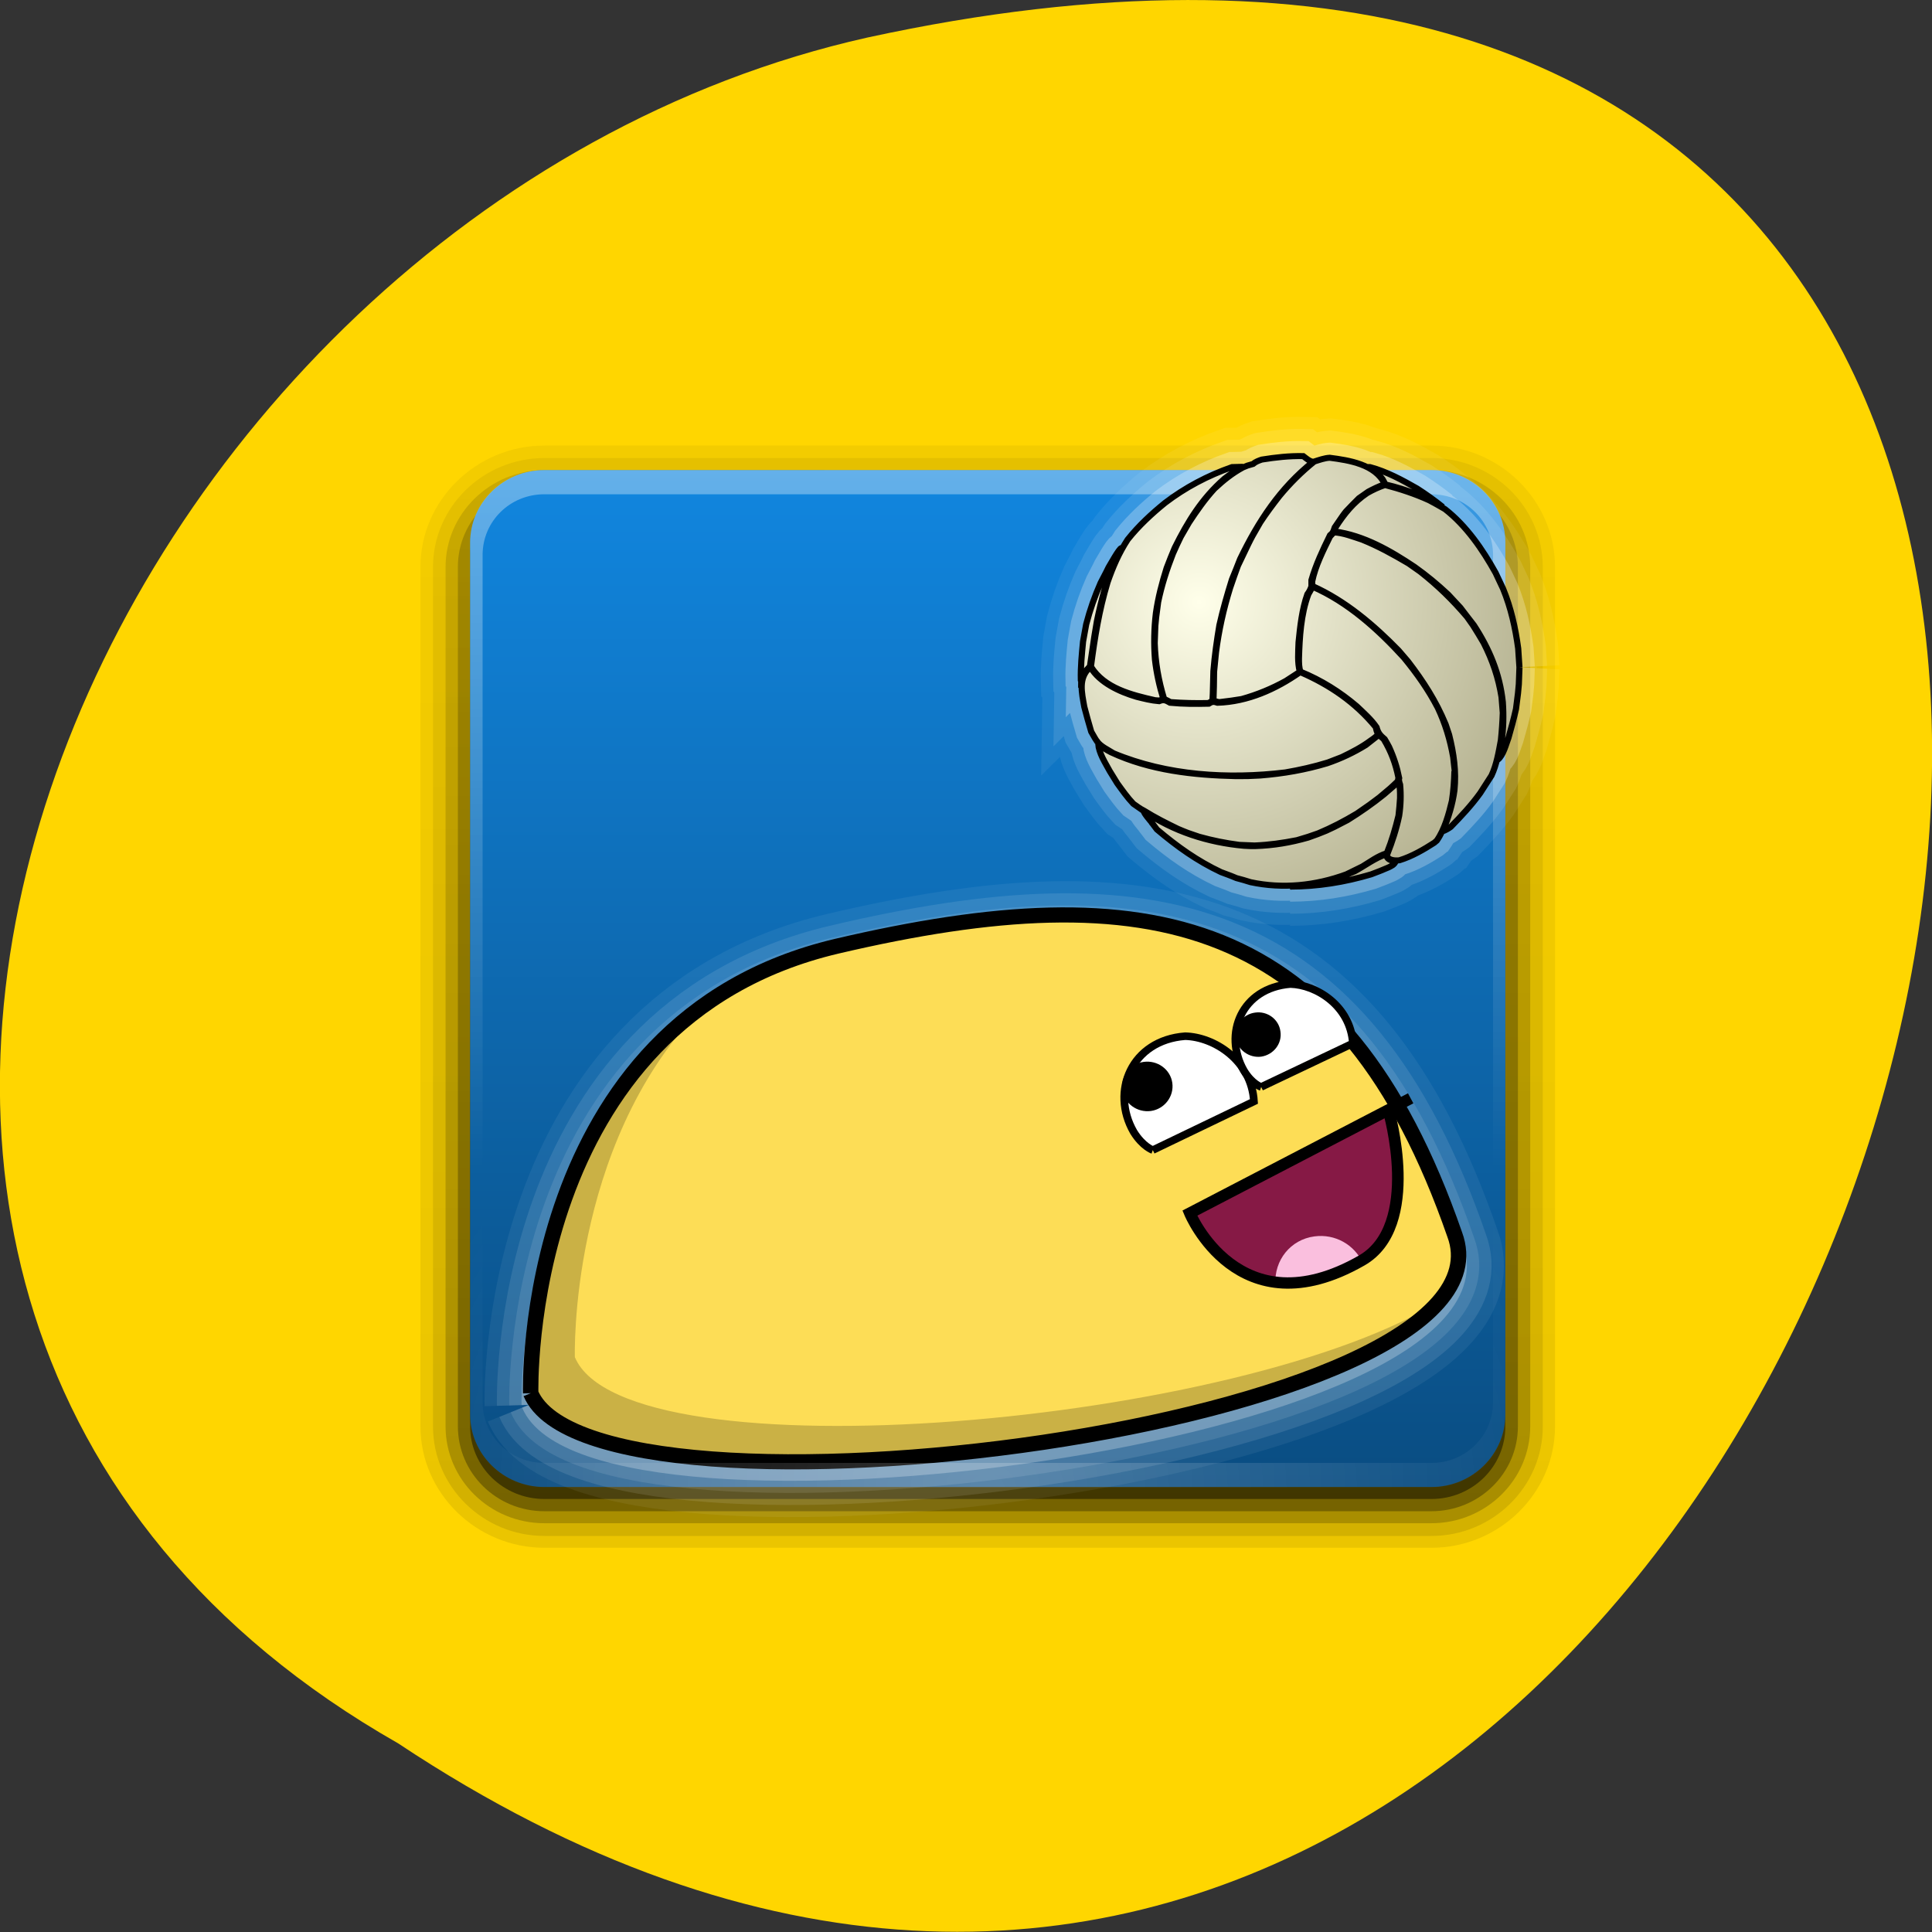 <svg xmlns="http://www.w3.org/2000/svg" xmlns:xlink="http://www.w3.org/1999/xlink" viewBox="0 0 24 24"><rect x="0" y="0" width="24" height="24" fill="#333333" stroke="none"/><defs><g id="9" clip-path="url(#8)"><path d="m 174.22 160.06 c 0 0 2.576 -23.16 22.517 -25.06 c 19.587 -1.867 31.01 2.246 34.983 23.14 c 2.649 12.504 -54.965 11.787 -57.5 1.915" transform="matrix(0.201 -0.028 0.028 0.197 -32.925 -9.202)" fill="#fff" stroke="#fff" stroke-width="5.476"/></g><g id="C" clip-path="url(#B)"><path d="m 174.22 160.06 c 0 0 2.576 -23.16 22.517 -25.06 c 19.587 -1.867 31.01 2.246 34.983 23.14 c 2.649 12.504 -54.965 11.787 -57.5 1.915" transform="matrix(0.201 -0.028 0.028 0.197 -32.925 -9.202)" fill="#fff" stroke="#fff" stroke-width="3.965"/></g><g id="F" clip-path="url(#E)"><path d="m 174.22 160.06 c 0 0 2.576 -23.16 22.517 -25.06 c 19.587 -1.867 31.01 2.246 34.983 23.14 c 2.649 12.504 -54.965 11.787 -57.5 1.915" transform="matrix(0.201 -0.028 0.028 0.197 -32.925 -9.202)" fill="#fff" stroke="#fff" stroke-width="2.455"/></g><g id="I" clip-path="url(#H)"><path d="m 174.22 160.06 c 0 0 2.576 -23.16 22.517 -25.06 c 19.587 -1.867 31.01 2.246 34.983 23.14 c 2.649 12.504 -54.965 11.787 -57.5 1.915" transform="matrix(0.201 -0.028 0.028 0.197 -32.925 -9.202)" fill="#fff" stroke="#fff" stroke-width="0.944"/></g><g id="N" clip-path="url(#M)"><path d="m 91.19 22.331 c -0.026 -0.52 -0.077 -1.039 -0.102 -1.559 c -0.23 -1.715 -0.587 -3.352 -1.224 -4.936 c -0.204 -0.442 -0.408 -0.883 -0.612 -1.325 c -1.046 -1.923 -2.372 -3.897 -4.107 -5.274 c -0.663 -0.39 -0.663 -0.39 -1.275 -0.727 c -1.173 -0.546 -2.347 -0.935 -3.597 -1.273 c -0.51 0.182 -0.969 0.39 -1.454 0.676 c -1.097 0.753 -1.862 1.715 -2.576 2.858 c -0.026 0.104 -0.051 0.208 -0.077 0.312 c 2.372 0.312 4.566 1.611 6.505 2.936 c 0.969 0.701 1.862 1.455 2.729 2.286 c 0.332 0.364 0.663 0.727 0.995 1.091 c 0.357 0.468 0.714 0.961 1.097 1.455 c 1.275 2 2.092 4 2.347 6.365 c 0.077 1.117 0.051 2.182 -0.102 3.3 c -0.179 0.935 -0.306 1.429 -0.306 1.481 c 0.459 -0.39 0.663 -1.273 0.867 -1.819 c 0.23 -0.805 0.434 -1.585 0.612 -2.39 c 0.179 -1.403 0.179 -1.403 0.23 -2.053 c 0.026 -0.468 0.026 -0.935 0.051 -1.403 m -32.32 -9.873 c -0.179 0.026 -0.918 1.403 -1.046 1.611 c -0.204 0.442 -0.434 0.857 -0.638 1.273 c -0.485 1.117 -0.867 2.234 -1.173 3.43 c -0.077 0.468 -0.179 0.961 -0.255 1.429 c -0.102 1.065 -0.204 2.104 -0.179 3.17 c 0.026 0.026 0.026 0.052 0.026 0.078 c 0.026 -0.026 0.23 -0.572 0.255 -0.65 c 0.153 -0.208 0.306 -0.39 0.459 -0.546 c 0.383 -2.676 0.383 -2.676 0.561 -3.715 c 0.357 -1.767 0.791 -3.507 1.531 -5.144 c 0.153 -0.312 0.306 -0.624 0.485 -0.935 m 9.846 -6.729 c -0.306 0 -0.587 0.026 -0.893 0.026 c -1.964 0.701 -3.801 1.689 -5.433 2.962 c -1.097 0.909 -2.143 1.897 -3.036 3.04 c -0.714 1.117 -1.199 2.26 -1.633 3.533 c -0.689 2.312 -1.046 4.599 -1.352 6.989 c 1.097 1.793 3.291 2.338 5.204 2.78 c 0.102 0 0.23 0.026 0.332 0.026 c 0.128 -0.026 0.23 -0.078 0.357 -0.104 c -0.332 -1.091 -0.561 -2.156 -0.689 -3.274 c -0.102 -1.299 -0.077 -2.572 0.077 -3.871 c 0.179 -1.273 0.485 -2.468 0.867 -3.715 c 0.332 -0.883 0.332 -0.883 0.663 -1.689 c 1.046 -2.156 2.219 -4.105 4.03 -5.716 c 0.485 -0.39 0.969 -0.701 1.505 -0.987 m 5.688 -0.416 c -0.281 -0.026 -0.587 -0.312 -0.791 -0.468 c -1.148 -0.026 -2.245 0.104 -3.367 0.286 c -0.23 0.078 -0.51 0.182 -0.714 0.364 c -0.459 0.13 -0.459 0.13 -0.816 0.286 c -0.893 0.494 -1.582 1.065 -2.321 1.767 c -0.791 0.883 -1.428 1.819 -2.066 2.806 c -0.23 0.39 -0.434 0.779 -0.663 1.169 c -0.23 0.468 -0.434 0.935 -0.638 1.403 c -0.51 1.325 -0.918 2.624 -1.199 4 c -0.179 1.351 -0.179 1.351 -0.23 1.975 c -0.026 0.468 -0.026 0.961 -0.051 1.429 c 0.051 1.611 0.306 3.092 0.765 4.625 c 0.179 0.078 0.332 0.156 0.51 0.26 c 1.02 0.078 2.066 0.104 3.112 0.078 c 0.102 -0.078 0.204 -0.13 0.306 -0.182 c 0.026 -0.39 0.026 -0.39 0.077 -2.468 c 0.102 -1.273 0.281 -2.546 0.485 -3.793 c 0.281 -1.273 0.638 -2.546 1.02 -3.793 c 0.23 -0.572 0.459 -1.143 0.663 -1.689 c 1.479 -3.118 3.24 -5.872 5.918 -8.05 m 5.816 1.819 c -0.765 -1.611 -2.882 -1.949 -4.464 -2.156 c -0.434 0.026 -0.842 0.182 -1.25 0.312 c -1.046 0.857 -1.99 1.819 -2.831 2.858 c -0.536 0.701 -1.071 1.429 -1.556 2.182 c -0.663 1.169 -0.663 1.169 -0.969 1.793 c -0.281 0.598 -0.561 1.195 -0.842 1.793 c -0.306 0.857 -0.306 0.857 -0.638 1.845 c -0.536 1.767 -0.918 3.507 -1.148 5.352 c -0.051 0.52 -0.102 1.065 -0.153 1.585 c 0 0.805 -0.026 1.611 -0.051 2.416 c 0.204 0.026 0.306 0.078 0.459 0.104 c 1.046 -0.13 1.046 -0.13 1.837 -0.26 c 1.275 -0.364 2.449 -0.857 3.597 -1.507 c 1.097 -0.727 1.097 -0.727 1.122 -0.753 c -0.204 -0.779 -0.128 -1.637 -0.102 -2.442 c 0.128 -1.299 0.281 -2.728 0.714 -3.975 c 0.153 -0.208 0.255 -0.416 0.332 -0.65 c 0 -0.182 0 -0.338 0 -0.52 c 0.357 -1.273 0.918 -2.494 1.505 -3.715 c 0.255 -0.208 0.281 -0.338 0.383 -0.65 c 0.714 -1.065 0.714 -1.065 0.918 -1.325 c 0.332 -0.364 0.689 -0.727 1.046 -1.091 l 0.765 -0.546 c 0.434 -0.234 0.842 -0.442 1.301 -0.598 c 0 0 0 -0.026 0 -0.026 m -0.485 20.681 c -0.128 -0.078 -0.179 -0.416 -0.204 -0.546 c -1.658 -2.053 -3.699 -3.481 -6.097 -4.547 c -0.026 0 -0.051 0 -0.077 0 c -1.964 1.403 -4.234 2.442 -6.683 2.52 c -0.306 -0.104 -0.434 -0.104 -0.714 0.078 c -1.046 0.026 -2.092 0.026 -3.138 -0.078 c -0.357 -0.208 -0.51 -0.286 -0.893 -0.13 c -0.638 -0.052 -1.224 -0.208 -1.837 -0.364 c -1.377 -0.416 -2.984 -1.169 -3.724 -2.442 c 0 0 -0.026 0 -0.051 0 c -0.969 0.909 -0.663 2.079 -0.459 3.274 c 0.179 0.676 0.357 1.377 0.561 2.053 c 0.153 0.26 0.281 0.52 0.434 0.753 c 0 0 0.026 0 0.026 0.026 c 0.281 0.442 0.918 0.727 1.352 1.013 c 4.336 1.845 9.311 2.156 13.953 1.585 c 1.173 -0.208 2.321 -0.468 3.469 -0.831 c 0.383 -0.156 0.74 -0.286 1.122 -0.442 c 0.842 -0.416 1.633 -0.831 2.347 -1.377 c 0.153 -0.104 0.561 -0.39 0.612 -0.546 m 1.403 10.574 c -0.408 -0.078 -0.74 -0.182 -0.765 -0.598 c -0.918 0.312 -1.709 0.935 -2.551 1.403 c -0.74 0.338 -1.479 0.598 -2.296 0.831 c -0.969 0.234 -1.964 0.364 -2.959 0.442 c 2.245 0 4.438 -0.364 6.581 -1.013 c 0.74 -0.286 0.74 -0.286 1.403 -0.572 c 0.255 -0.13 0.459 -0.208 0.587 -0.494 m 0.23 -6.937 c -0.23 -1.169 -0.587 -2.156 -1.199 -3.196 c -0.306 -0.26 -0.306 -0.26 -0.383 -0.364 c -0.357 0.286 -0.714 0.572 -1.071 0.857 c -0.995 0.624 -2.02 1.117 -3.138 1.507 c -1.786 0.546 -3.546 0.857 -5.433 1.013 c -0.995 0.052 -0.995 0.052 -1.964 0.052 c -3.444 -0.078 -6.989 -0.468 -10.152 -1.975 c -0.357 -0.182 -0.765 -0.442 -1.046 -0.727 c 0.077 0.831 0.561 1.559 0.944 2.286 c 0.204 0.338 0.408 0.676 0.612 1.013 c 0.408 0.572 0.816 1.169 1.301 1.689 c 0.204 0.13 0.383 0.286 0.612 0.442 c 0.026 -0.026 0.051 0.026 0.077 0.026 c 0.051 0.026 0.102 0.052 0.179 0.104 c 0.893 0.572 1.811 1.039 2.755 1.507 c 0.791 0.338 0.791 0.338 1.709 0.65 c 1.097 0.312 2.117 0.52 3.265 0.676 c 0.408 0.026 0.842 0.026 1.25 0.052 c 1.199 -0.052 2.27 -0.208 3.444 -0.442 c 0.944 -0.286 0.944 -0.286 1.735 -0.572 c 1.097 -0.468 2.117 -1.013 3.138 -1.637 c 1.071 -0.753 1.071 -0.753 1.811 -1.325 c 0.918 -0.779 0.918 -0.779 1.505 -1.351 c 0.026 -0.104 0.026 -0.208 0.051 -0.286 m 0.128 1.663 c 0 -0.364 0.026 -0.961 -0.153 -1.299 c -0.383 0.338 -0.765 0.676 -1.148 1.013 c -0.944 0.779 -1.939 1.481 -2.959 2.13 c -1.122 0.598 -1.122 0.598 -1.735 0.883 c -0.689 0.286 -0.689 0.286 -1.479 0.572 c -1.428 0.416 -2.78 0.65 -4.285 0.701 c -0.306 0 -0.612 0 -0.918 -0.026 c -2.882 -0.26 -5.765 -1.195 -8.137 -2.884 c 0 0.182 0.51 0.779 0.638 0.935 c 0 0 0.026 0.078 0.051 0.078 c 0.204 0.286 0.204 0.286 0.383 0.52 c 1.658 1.429 3.265 2.598 5.204 3.533 c 0.408 0.156 0.842 0.312 1.25 0.494 c 0.383 0.104 0.765 0.208 1.148 0.338 c 2.627 0.572 5.28 0.286 7.78 -0.65 c 0.638 -0.312 0.638 -0.312 1.301 -0.65 c 0.638 -0.39 1.224 -0.857 1.964 -1.091 c 0 0 0.026 -0.026 0.026 -0.026 c 0.408 -1.039 0.689 -2.027 0.944 -3.092 c 0.051 -0.494 0.102 -0.987 0.128 -1.481 m 3.469 -24.08 c -0.663 -0.546 -1.377 -1.065 -2.092 -1.533 c -1.199 -0.701 -2.474 -1.403 -3.801 -1.767 c -0.051 0 -0.102 -0.026 -0.153 -0.026 c 0.459 0.312 0.816 0.572 1.148 1.013 c 0.077 0.13 0.153 0.286 0.23 0.442 c 0.893 0.208 1.76 0.494 2.602 0.831 c 0.459 0.208 0.918 0.416 1.377 0.65 c 0.638 0.39 0.638 0.39 0.689 0.39 m 0.969 21.876 c -0.051 -0.39 -0.077 -0.779 -0.128 -1.169 c -0.255 -1.455 -0.638 -2.754 -1.25 -4.079 c -0.765 -1.507 -1.709 -2.858 -2.755 -4.157 c -2.092 -2.338 -4.541 -4.599 -7.423 -5.872 c -0.102 0.208 -0.204 0.416 -0.332 0.624 c -0.612 1.663 -0.714 3.585 -0.765 5.326 c 0 0.338 0 0.779 0.128 1.091 c 1.684 0.701 3.189 1.663 4.566 2.858 c 0.561 0.546 1.173 1.091 1.607 1.741 c 0.128 0.494 0.306 0.676 0.663 0.987 c 0.128 0.208 0.23 0.416 0.357 0.65 c 0.383 0.857 0.638 1.663 0.816 2.572 c -0.051 0.182 0.026 0.39 0.077 0.546 c 0.077 0.857 0.051 1.715 -0.077 2.572 c -0.23 1.117 -0.561 2.156 -0.969 3.196 c -0.077 0.494 0.663 0.546 0.995 0.494 c 0.995 -0.312 1.964 -0.883 2.831 -1.455 c 0.077 -0.052 0.128 -0.13 0.204 -0.182 c 0.638 -0.935 0.969 -2.182 1.224 -3.274 c 0.128 -0.831 0.179 -1.637 0.204 -2.468 m 3.928 -4.833 c -0.026 -0.442 -0.077 -0.857 -0.102 -1.299 c -0.255 -1.611 -0.714 -3.01 -1.454 -4.495 c -0.281 -0.494 -0.561 -0.961 -0.867 -1.455 l -0.485 -0.701 c -1.173 -1.403 -2.372 -2.598 -3.801 -3.741 c -0.306 -0.234 -0.638 -0.442 -0.944 -0.676 c -1.25 -0.753 -2.449 -1.429 -3.775 -1.975 c -0.714 -0.234 -1.531 -0.572 -2.296 -0.598 c -0.102 0.13 -0.204 0.208 -0.306 0.338 c -0.561 1.169 -1.199 2.442 -1.454 3.741 c 0 0.104 0.026 0.234 0.026 0.364 c 2.678 1.221 4.974 3.222 6.989 5.326 c 0.255 0.312 0.51 0.598 0.765 0.909 c 1.25 1.663 2.27 3.274 3.061 5.222 c 0.102 0.286 0.179 0.572 0.281 0.857 c 0.383 1.559 0.587 3.01 0.434 4.599 c -0.153 1.169 -0.485 2.26 -0.944 3.378 c 0.128 0 0.536 -0.26 0.638 -0.338 c 0.842 -0.883 1.684 -1.793 2.398 -2.806 c 0.306 -0.494 0.612 -0.961 0.918 -1.455 c 0.408 -0.883 0.587 -1.949 0.765 -2.936 c 0.077 -0.753 0.128 -1.507 0.153 -2.26" transform="matrix(0.153 0 0 0.15 4.923 4.939)" fill="#fff" stroke="#fff" stroke-width="6.5"/></g><g id="Q" clip-path="url(#P)"><path d="m 91.19 22.331 c -0.026 -0.52 -0.077 -1.039 -0.102 -1.559 c -0.23 -1.715 -0.587 -3.352 -1.224 -4.936 c -0.204 -0.442 -0.408 -0.883 -0.612 -1.325 c -1.046 -1.923 -2.372 -3.897 -4.107 -5.274 c -0.663 -0.39 -0.663 -0.39 -1.275 -0.727 c -1.173 -0.546 -2.347 -0.935 -3.597 -1.273 c -0.51 0.182 -0.969 0.39 -1.454 0.676 c -1.097 0.753 -1.862 1.715 -2.576 2.858 c -0.026 0.104 -0.051 0.208 -0.077 0.312 c 2.372 0.312 4.566 1.611 6.505 2.936 c 0.969 0.701 1.862 1.455 2.729 2.286 c 0.332 0.364 0.663 0.727 0.995 1.091 c 0.357 0.468 0.714 0.961 1.097 1.455 c 1.275 2 2.092 4 2.347 6.365 c 0.077 1.117 0.051 2.182 -0.102 3.3 c -0.179 0.935 -0.306 1.429 -0.306 1.481 c 0.459 -0.39 0.663 -1.273 0.867 -1.819 c 0.23 -0.805 0.434 -1.585 0.612 -2.39 c 0.179 -1.403 0.179 -1.403 0.23 -2.053 c 0.026 -0.468 0.026 -0.935 0.051 -1.403 m -32.32 -9.873 c -0.179 0.026 -0.918 1.403 -1.046 1.611 c -0.204 0.442 -0.434 0.857 -0.638 1.273 c -0.485 1.117 -0.867 2.234 -1.173 3.43 c -0.077 0.468 -0.179 0.961 -0.255 1.429 c -0.102 1.065 -0.204 2.104 -0.179 3.17 c 0.026 0.026 0.026 0.052 0.026 0.078 c 0.026 -0.026 0.23 -0.572 0.255 -0.65 c 0.153 -0.208 0.306 -0.39 0.459 -0.546 c 0.383 -2.676 0.383 -2.676 0.561 -3.715 c 0.357 -1.767 0.791 -3.507 1.531 -5.144 c 0.153 -0.312 0.306 -0.624 0.485 -0.935 m 9.846 -6.729 c -0.306 0 -0.587 0.026 -0.893 0.026 c -1.964 0.701 -3.801 1.689 -5.433 2.962 c -1.097 0.909 -2.143 1.897 -3.036 3.04 c -0.714 1.117 -1.199 2.26 -1.633 3.533 c -0.689 2.312 -1.046 4.599 -1.352 6.989 c 1.097 1.793 3.291 2.338 5.204 2.78 c 0.102 0 0.23 0.026 0.332 0.026 c 0.128 -0.026 0.23 -0.078 0.357 -0.104 c -0.332 -1.091 -0.561 -2.156 -0.689 -3.274 c -0.102 -1.299 -0.077 -2.572 0.077 -3.871 c 0.179 -1.273 0.485 -2.468 0.867 -3.715 c 0.332 -0.883 0.332 -0.883 0.663 -1.689 c 1.046 -2.156 2.219 -4.105 4.03 -5.716 c 0.485 -0.39 0.969 -0.701 1.505 -0.987 m 5.688 -0.416 c -0.281 -0.026 -0.587 -0.312 -0.791 -0.468 c -1.148 -0.026 -2.245 0.104 -3.367 0.286 c -0.23 0.078 -0.51 0.182 -0.714 0.364 c -0.459 0.13 -0.459 0.13 -0.816 0.286 c -0.893 0.494 -1.582 1.065 -2.321 1.767 c -0.791 0.883 -1.428 1.819 -2.066 2.806 c -0.23 0.39 -0.434 0.779 -0.663 1.169 c -0.23 0.468 -0.434 0.935 -0.638 1.403 c -0.51 1.325 -0.918 2.624 -1.199 4 c -0.179 1.351 -0.179 1.351 -0.23 1.975 c -0.026 0.468 -0.026 0.961 -0.051 1.429 c 0.051 1.611 0.306 3.092 0.765 4.625 c 0.179 0.078 0.332 0.156 0.51 0.26 c 1.02 0.078 2.066 0.104 3.112 0.078 c 0.102 -0.078 0.204 -0.13 0.306 -0.182 c 0.026 -0.39 0.026 -0.39 0.077 -2.468 c 0.102 -1.273 0.281 -2.546 0.485 -3.793 c 0.281 -1.273 0.638 -2.546 1.02 -3.793 c 0.23 -0.572 0.459 -1.143 0.663 -1.689 c 1.479 -3.118 3.24 -5.872 5.918 -8.05 m 5.816 1.819 c -0.765 -1.611 -2.882 -1.949 -4.464 -2.156 c -0.434 0.026 -0.842 0.182 -1.25 0.312 c -1.046 0.857 -1.99 1.819 -2.831 2.858 c -0.536 0.701 -1.071 1.429 -1.556 2.182 c -0.663 1.169 -0.663 1.169 -0.969 1.793 c -0.281 0.598 -0.561 1.195 -0.842 1.793 c -0.306 0.857 -0.306 0.857 -0.638 1.845 c -0.536 1.767 -0.918 3.507 -1.148 5.352 c -0.051 0.52 -0.102 1.065 -0.153 1.585 c 0 0.805 -0.026 1.611 -0.051 2.416 c 0.204 0.026 0.306 0.078 0.459 0.104 c 1.046 -0.13 1.046 -0.13 1.837 -0.26 c 1.275 -0.364 2.449 -0.857 3.597 -1.507 c 1.097 -0.727 1.097 -0.727 1.122 -0.753 c -0.204 -0.779 -0.128 -1.637 -0.102 -2.442 c 0.128 -1.299 0.281 -2.728 0.714 -3.975 c 0.153 -0.208 0.255 -0.416 0.332 -0.65 c 0 -0.182 0 -0.338 0 -0.52 c 0.357 -1.273 0.918 -2.494 1.505 -3.715 c 0.255 -0.208 0.281 -0.338 0.383 -0.65 c 0.714 -1.065 0.714 -1.065 0.918 -1.325 c 0.332 -0.364 0.689 -0.727 1.046 -1.091 l 0.765 -0.546 c 0.434 -0.234 0.842 -0.442 1.301 -0.598 c 0 0 0 -0.026 0 -0.026 m -0.485 20.681 c -0.128 -0.078 -0.179 -0.416 -0.204 -0.546 c -1.658 -2.053 -3.699 -3.481 -6.097 -4.547 c -0.026 0 -0.051 0 -0.077 0 c -1.964 1.403 -4.234 2.442 -6.683 2.52 c -0.306 -0.104 -0.434 -0.104 -0.714 0.078 c -1.046 0.026 -2.092 0.026 -3.138 -0.078 c -0.357 -0.208 -0.51 -0.286 -0.893 -0.13 c -0.638 -0.052 -1.224 -0.208 -1.837 -0.364 c -1.377 -0.416 -2.984 -1.169 -3.724 -2.442 c 0 0 -0.026 0 -0.051 0 c -0.969 0.909 -0.663 2.079 -0.459 3.274 c 0.179 0.676 0.357 1.377 0.561 2.053 c 0.153 0.26 0.281 0.52 0.434 0.753 c 0 0 0.026 0 0.026 0.026 c 0.281 0.442 0.918 0.727 1.352 1.013 c 4.336 1.845 9.311 2.156 13.953 1.585 c 1.173 -0.208 2.321 -0.468 3.469 -0.831 c 0.383 -0.156 0.74 -0.286 1.122 -0.442 c 0.842 -0.416 1.633 -0.831 2.347 -1.377 c 0.153 -0.104 0.561 -0.39 0.612 -0.546 m 1.403 10.574 c -0.408 -0.078 -0.74 -0.182 -0.765 -0.598 c -0.918 0.312 -1.709 0.935 -2.551 1.403 c -0.74 0.338 -1.479 0.598 -2.296 0.831 c -0.969 0.234 -1.964 0.364 -2.959 0.442 c 2.245 0 4.438 -0.364 6.581 -1.013 c 0.74 -0.286 0.74 -0.286 1.403 -0.572 c 0.255 -0.13 0.459 -0.208 0.587 -0.494 m 0.23 -6.937 c -0.23 -1.169 -0.587 -2.156 -1.199 -3.196 c -0.306 -0.26 -0.306 -0.26 -0.383 -0.364 c -0.357 0.286 -0.714 0.572 -1.071 0.857 c -0.995 0.624 -2.02 1.117 -3.138 1.507 c -1.786 0.546 -3.546 0.857 -5.433 1.013 c -0.995 0.052 -0.995 0.052 -1.964 0.052 c -3.444 -0.078 -6.989 -0.468 -10.152 -1.975 c -0.357 -0.182 -0.765 -0.442 -1.046 -0.727 c 0.077 0.831 0.561 1.559 0.944 2.286 c 0.204 0.338 0.408 0.676 0.612 1.013 c 0.408 0.572 0.816 1.169 1.301 1.689 c 0.204 0.13 0.383 0.286 0.612 0.442 c 0.026 -0.026 0.051 0.026 0.077 0.026 c 0.051 0.026 0.102 0.052 0.179 0.104 c 0.893 0.572 1.811 1.039 2.755 1.507 c 0.791 0.338 0.791 0.338 1.709 0.65 c 1.097 0.312 2.117 0.52 3.265 0.676 c 0.408 0.026 0.842 0.026 1.25 0.052 c 1.199 -0.052 2.27 -0.208 3.444 -0.442 c 0.944 -0.286 0.944 -0.286 1.735 -0.572 c 1.097 -0.468 2.117 -1.013 3.138 -1.637 c 1.071 -0.753 1.071 -0.753 1.811 -1.325 c 0.918 -0.779 0.918 -0.779 1.505 -1.351 c 0.026 -0.104 0.026 -0.208 0.051 -0.286 m 0.128 1.663 c 0 -0.364 0.026 -0.961 -0.153 -1.299 c -0.383 0.338 -0.765 0.676 -1.148 1.013 c -0.944 0.779 -1.939 1.481 -2.959 2.13 c -1.122 0.598 -1.122 0.598 -1.735 0.883 c -0.689 0.286 -0.689 0.286 -1.479 0.572 c -1.428 0.416 -2.78 0.65 -4.285 0.701 c -0.306 0 -0.612 0 -0.918 -0.026 c -2.882 -0.26 -5.765 -1.195 -8.137 -2.884 c 0 0.182 0.51 0.779 0.638 0.935 c 0 0 0.026 0.078 0.051 0.078 c 0.204 0.286 0.204 0.286 0.383 0.52 c 1.658 1.429 3.265 2.598 5.204 3.533 c 0.408 0.156 0.842 0.312 1.25 0.494 c 0.383 0.104 0.765 0.208 1.148 0.338 c 2.627 0.572 5.28 0.286 7.78 -0.65 c 0.638 -0.312 0.638 -0.312 1.301 -0.65 c 0.638 -0.39 1.224 -0.857 1.964 -1.091 c 0 0 0.026 -0.026 0.026 -0.026 c 0.408 -1.039 0.689 -2.027 0.944 -3.092 c 0.051 -0.494 0.102 -0.987 0.128 -1.481 m 3.469 -24.08 c -0.663 -0.546 -1.377 -1.065 -2.092 -1.533 c -1.199 -0.701 -2.474 -1.403 -3.801 -1.767 c -0.051 0 -0.102 -0.026 -0.153 -0.026 c 0.459 0.312 0.816 0.572 1.148 1.013 c 0.077 0.13 0.153 0.286 0.23 0.442 c 0.893 0.208 1.76 0.494 2.602 0.831 c 0.459 0.208 0.918 0.416 1.377 0.65 c 0.638 0.39 0.638 0.39 0.689 0.39 m 0.969 21.876 c -0.051 -0.39 -0.077 -0.779 -0.128 -1.169 c -0.255 -1.455 -0.638 -2.754 -1.25 -4.079 c -0.765 -1.507 -1.709 -2.858 -2.755 -4.157 c -2.092 -2.338 -4.541 -4.599 -7.423 -5.872 c -0.102 0.208 -0.204 0.416 -0.332 0.624 c -0.612 1.663 -0.714 3.585 -0.765 5.326 c 0 0.338 0 0.779 0.128 1.091 c 1.684 0.701 3.189 1.663 4.566 2.858 c 0.561 0.546 1.173 1.091 1.607 1.741 c 0.128 0.494 0.306 0.676 0.663 0.987 c 0.128 0.208 0.23 0.416 0.357 0.65 c 0.383 0.857 0.638 1.663 0.816 2.572 c -0.051 0.182 0.026 0.39 0.077 0.546 c 0.077 0.857 0.051 1.715 -0.077 2.572 c -0.23 1.117 -0.561 2.156 -0.969 3.196 c -0.077 0.494 0.663 0.546 0.995 0.494 c 0.995 -0.312 1.964 -0.883 2.831 -1.455 c 0.077 -0.052 0.128 -0.13 0.204 -0.182 c 0.638 -0.935 0.969 -2.182 1.224 -3.274 c 0.128 -0.831 0.179 -1.637 0.204 -2.468 m 3.928 -4.833 c -0.026 -0.442 -0.077 -0.857 -0.102 -1.299 c -0.255 -1.611 -0.714 -3.01 -1.454 -4.495 c -0.281 -0.494 -0.561 -0.961 -0.867 -1.455 l -0.485 -0.701 c -1.173 -1.403 -2.372 -2.598 -3.801 -3.741 c -0.306 -0.234 -0.638 -0.442 -0.944 -0.676 c -1.25 -0.753 -2.449 -1.429 -3.775 -1.975 c -0.714 -0.234 -1.531 -0.572 -2.296 -0.598 c -0.102 0.13 -0.204 0.208 -0.306 0.338 c -0.561 1.169 -1.199 2.442 -1.454 3.741 c 0 0.104 0.026 0.234 0.026 0.364 c 2.678 1.221 4.974 3.222 6.989 5.326 c 0.255 0.312 0.51 0.598 0.765 0.909 c 1.25 1.663 2.27 3.274 3.061 5.222 c 0.102 0.286 0.179 0.572 0.281 0.857 c 0.383 1.559 0.587 3.01 0.434 4.599 c -0.153 1.169 -0.485 2.26 -0.944 3.378 c 0.128 0 0.536 -0.26 0.638 -0.338 c 0.842 -0.883 1.684 -1.793 2.398 -2.806 c 0.306 -0.494 0.612 -0.961 0.918 -1.455 c 0.408 -0.883 0.587 -1.949 0.765 -2.936 c 0.077 -0.753 0.128 -1.507 0.153 -2.26" transform="matrix(0.153 0 0 0.15 4.923 4.939)" fill="#fff" stroke="#fff" stroke-width="4.5"/></g><g id="T" clip-path="url(#S)"><path d="m 91.19 22.331 c -0.026 -0.52 -0.077 -1.039 -0.102 -1.559 c -0.23 -1.715 -0.587 -3.352 -1.224 -4.936 c -0.204 -0.442 -0.408 -0.883 -0.612 -1.325 c -1.046 -1.923 -2.372 -3.897 -4.107 -5.274 c -0.663 -0.39 -0.663 -0.39 -1.275 -0.727 c -1.173 -0.546 -2.347 -0.935 -3.597 -1.273 c -0.51 0.182 -0.969 0.39 -1.454 0.676 c -1.097 0.753 -1.862 1.715 -2.576 2.858 c -0.026 0.104 -0.051 0.208 -0.077 0.312 c 2.372 0.312 4.566 1.611 6.505 2.936 c 0.969 0.701 1.862 1.455 2.729 2.286 c 0.332 0.364 0.663 0.727 0.995 1.091 c 0.357 0.468 0.714 0.961 1.097 1.455 c 1.275 2 2.092 4 2.347 6.365 c 0.077 1.117 0.051 2.182 -0.102 3.3 c -0.179 0.935 -0.306 1.429 -0.306 1.481 c 0.459 -0.39 0.663 -1.273 0.867 -1.819 c 0.23 -0.805 0.434 -1.585 0.612 -2.39 c 0.179 -1.403 0.179 -1.403 0.23 -2.053 c 0.026 -0.468 0.026 -0.935 0.051 -1.403 m -32.32 -9.873 c -0.179 0.026 -0.918 1.403 -1.046 1.611 c -0.204 0.442 -0.434 0.857 -0.638 1.273 c -0.485 1.117 -0.867 2.234 -1.173 3.43 c -0.077 0.468 -0.179 0.961 -0.255 1.429 c -0.102 1.065 -0.204 2.104 -0.179 3.17 c 0.026 0.026 0.026 0.052 0.026 0.078 c 0.026 -0.026 0.23 -0.572 0.255 -0.65 c 0.153 -0.208 0.306 -0.39 0.459 -0.546 c 0.383 -2.676 0.383 -2.676 0.561 -3.715 c 0.357 -1.767 0.791 -3.507 1.531 -5.144 c 0.153 -0.312 0.306 -0.624 0.485 -0.935 m 9.846 -6.729 c -0.306 0 -0.587 0.026 -0.893 0.026 c -1.964 0.701 -3.801 1.689 -5.433 2.962 c -1.097 0.909 -2.143 1.897 -3.036 3.04 c -0.714 1.117 -1.199 2.26 -1.633 3.533 c -0.689 2.312 -1.046 4.599 -1.352 6.989 c 1.097 1.793 3.291 2.338 5.204 2.78 c 0.102 0 0.23 0.026 0.332 0.026 c 0.128 -0.026 0.23 -0.078 0.357 -0.104 c -0.332 -1.091 -0.561 -2.156 -0.689 -3.274 c -0.102 -1.299 -0.077 -2.572 0.077 -3.871 c 0.179 -1.273 0.485 -2.468 0.867 -3.715 c 0.332 -0.883 0.332 -0.883 0.663 -1.689 c 1.046 -2.156 2.219 -4.105 4.03 -5.716 c 0.485 -0.39 0.969 -0.701 1.505 -0.987 m 5.688 -0.416 c -0.281 -0.026 -0.587 -0.312 -0.791 -0.468 c -1.148 -0.026 -2.245 0.104 -3.367 0.286 c -0.23 0.078 -0.51 0.182 -0.714 0.364 c -0.459 0.13 -0.459 0.13 -0.816 0.286 c -0.893 0.494 -1.582 1.065 -2.321 1.767 c -0.791 0.883 -1.428 1.819 -2.066 2.806 c -0.23 0.39 -0.434 0.779 -0.663 1.169 c -0.23 0.468 -0.434 0.935 -0.638 1.403 c -0.51 1.325 -0.918 2.624 -1.199 4 c -0.179 1.351 -0.179 1.351 -0.23 1.975 c -0.026 0.468 -0.026 0.961 -0.051 1.429 c 0.051 1.611 0.306 3.092 0.765 4.625 c 0.179 0.078 0.332 0.156 0.51 0.26 c 1.02 0.078 2.066 0.104 3.112 0.078 c 0.102 -0.078 0.204 -0.13 0.306 -0.182 c 0.026 -0.39 0.026 -0.39 0.077 -2.468 c 0.102 -1.273 0.281 -2.546 0.485 -3.793 c 0.281 -1.273 0.638 -2.546 1.02 -3.793 c 0.23 -0.572 0.459 -1.143 0.663 -1.689 c 1.479 -3.118 3.24 -5.872 5.918 -8.05 m 5.816 1.819 c -0.765 -1.611 -2.882 -1.949 -4.464 -2.156 c -0.434 0.026 -0.842 0.182 -1.25 0.312 c -1.046 0.857 -1.99 1.819 -2.831 2.858 c -0.536 0.701 -1.071 1.429 -1.556 2.182 c -0.663 1.169 -0.663 1.169 -0.969 1.793 c -0.281 0.598 -0.561 1.195 -0.842 1.793 c -0.306 0.857 -0.306 0.857 -0.638 1.845 c -0.536 1.767 -0.918 3.507 -1.148 5.352 c -0.051 0.52 -0.102 1.065 -0.153 1.585 c 0 0.805 -0.026 1.611 -0.051 2.416 c 0.204 0.026 0.306 0.078 0.459 0.104 c 1.046 -0.13 1.046 -0.13 1.837 -0.26 c 1.275 -0.364 2.449 -0.857 3.597 -1.507 c 1.097 -0.727 1.097 -0.727 1.122 -0.753 c -0.204 -0.779 -0.128 -1.637 -0.102 -2.442 c 0.128 -1.299 0.281 -2.728 0.714 -3.975 c 0.153 -0.208 0.255 -0.416 0.332 -0.65 c 0 -0.182 0 -0.338 0 -0.52 c 0.357 -1.273 0.918 -2.494 1.505 -3.715 c 0.255 -0.208 0.281 -0.338 0.383 -0.65 c 0.714 -1.065 0.714 -1.065 0.918 -1.325 c 0.332 -0.364 0.689 -0.727 1.046 -1.091 l 0.765 -0.546 c 0.434 -0.234 0.842 -0.442 1.301 -0.598 c 0 0 0 -0.026 0 -0.026 m -0.485 20.681 c -0.128 -0.078 -0.179 -0.416 -0.204 -0.546 c -1.658 -2.053 -3.699 -3.481 -6.097 -4.547 c -0.026 0 -0.051 0 -0.077 0 c -1.964 1.403 -4.234 2.442 -6.683 2.52 c -0.306 -0.104 -0.434 -0.104 -0.714 0.078 c -1.046 0.026 -2.092 0.026 -3.138 -0.078 c -0.357 -0.208 -0.51 -0.286 -0.893 -0.13 c -0.638 -0.052 -1.224 -0.208 -1.837 -0.364 c -1.377 -0.416 -2.984 -1.169 -3.724 -2.442 c 0 0 -0.026 0 -0.051 0 c -0.969 0.909 -0.663 2.079 -0.459 3.274 c 0.179 0.676 0.357 1.377 0.561 2.053 c 0.153 0.26 0.281 0.52 0.434 0.753 c 0 0 0.026 0 0.026 0.026 c 0.281 0.442 0.918 0.727 1.352 1.013 c 4.336 1.845 9.311 2.156 13.953 1.585 c 1.173 -0.208 2.321 -0.468 3.469 -0.831 c 0.383 -0.156 0.74 -0.286 1.122 -0.442 c 0.842 -0.416 1.633 -0.831 2.347 -1.377 c 0.153 -0.104 0.561 -0.39 0.612 -0.546 m 1.403 10.574 c -0.408 -0.078 -0.74 -0.182 -0.765 -0.598 c -0.918 0.312 -1.709 0.935 -2.551 1.403 c -0.74 0.338 -1.479 0.598 -2.296 0.831 c -0.969 0.234 -1.964 0.364 -2.959 0.442 c 2.245 0 4.438 -0.364 6.581 -1.013 c 0.74 -0.286 0.74 -0.286 1.403 -0.572 c 0.255 -0.13 0.459 -0.208 0.587 -0.494 m 0.23 -6.937 c -0.23 -1.169 -0.587 -2.156 -1.199 -3.196 c -0.306 -0.26 -0.306 -0.26 -0.383 -0.364 c -0.357 0.286 -0.714 0.572 -1.071 0.857 c -0.995 0.624 -2.02 1.117 -3.138 1.507 c -1.786 0.546 -3.546 0.857 -5.433 1.013 c -0.995 0.052 -0.995 0.052 -1.964 0.052 c -3.444 -0.078 -6.989 -0.468 -10.152 -1.975 c -0.357 -0.182 -0.765 -0.442 -1.046 -0.727 c 0.077 0.831 0.561 1.559 0.944 2.286 c 0.204 0.338 0.408 0.676 0.612 1.013 c 0.408 0.572 0.816 1.169 1.301 1.689 c 0.204 0.13 0.383 0.286 0.612 0.442 c 0.026 -0.026 0.051 0.026 0.077 0.026 c 0.051 0.026 0.102 0.052 0.179 0.104 c 0.893 0.572 1.811 1.039 2.755 1.507 c 0.791 0.338 0.791 0.338 1.709 0.65 c 1.097 0.312 2.117 0.52 3.265 0.676 c 0.408 0.026 0.842 0.026 1.25 0.052 c 1.199 -0.052 2.27 -0.208 3.444 -0.442 c 0.944 -0.286 0.944 -0.286 1.735 -0.572 c 1.097 -0.468 2.117 -1.013 3.138 -1.637 c 1.071 -0.753 1.071 -0.753 1.811 -1.325 c 0.918 -0.779 0.918 -0.779 1.505 -1.351 c 0.026 -0.104 0.026 -0.208 0.051 -0.286 m 0.128 1.663 c 0 -0.364 0.026 -0.961 -0.153 -1.299 c -0.383 0.338 -0.765 0.676 -1.148 1.013 c -0.944 0.779 -1.939 1.481 -2.959 2.13 c -1.122 0.598 -1.122 0.598 -1.735 0.883 c -0.689 0.286 -0.689 0.286 -1.479 0.572 c -1.428 0.416 -2.78 0.65 -4.285 0.701 c -0.306 0 -0.612 0 -0.918 -0.026 c -2.882 -0.26 -5.765 -1.195 -8.137 -2.884 c 0 0.182 0.51 0.779 0.638 0.935 c 0 0 0.026 0.078 0.051 0.078 c 0.204 0.286 0.204 0.286 0.383 0.52 c 1.658 1.429 3.265 2.598 5.204 3.533 c 0.408 0.156 0.842 0.312 1.25 0.494 c 0.383 0.104 0.765 0.208 1.148 0.338 c 2.627 0.572 5.28 0.286 7.78 -0.65 c 0.638 -0.312 0.638 -0.312 1.301 -0.65 c 0.638 -0.39 1.224 -0.857 1.964 -1.091 c 0 0 0.026 -0.026 0.026 -0.026 c 0.408 -1.039 0.689 -2.027 0.944 -3.092 c 0.051 -0.494 0.102 -0.987 0.128 -1.481 m 3.469 -24.08 c -0.663 -0.546 -1.377 -1.065 -2.092 -1.533 c -1.199 -0.701 -2.474 -1.403 -3.801 -1.767 c -0.051 0 -0.102 -0.026 -0.153 -0.026 c 0.459 0.312 0.816 0.572 1.148 1.013 c 0.077 0.13 0.153 0.286 0.23 0.442 c 0.893 0.208 1.76 0.494 2.602 0.831 c 0.459 0.208 0.918 0.416 1.377 0.65 c 0.638 0.39 0.638 0.39 0.689 0.39 m 0.969 21.876 c -0.051 -0.39 -0.077 -0.779 -0.128 -1.169 c -0.255 -1.455 -0.638 -2.754 -1.25 -4.079 c -0.765 -1.507 -1.709 -2.858 -2.755 -4.157 c -2.092 -2.338 -4.541 -4.599 -7.423 -5.872 c -0.102 0.208 -0.204 0.416 -0.332 0.624 c -0.612 1.663 -0.714 3.585 -0.765 5.326 c 0 0.338 0 0.779 0.128 1.091 c 1.684 0.701 3.189 1.663 4.566 2.858 c 0.561 0.546 1.173 1.091 1.607 1.741 c 0.128 0.494 0.306 0.676 0.663 0.987 c 0.128 0.208 0.23 0.416 0.357 0.65 c 0.383 0.857 0.638 1.663 0.816 2.572 c -0.051 0.182 0.026 0.39 0.077 0.546 c 0.077 0.857 0.051 1.715 -0.077 2.572 c -0.23 1.117 -0.561 2.156 -0.969 3.196 c -0.077 0.494 0.663 0.546 0.995 0.494 c 0.995 -0.312 1.964 -0.883 2.831 -1.455 c 0.077 -0.052 0.128 -0.13 0.204 -0.182 c 0.638 -0.935 0.969 -2.182 1.224 -3.274 c 0.128 -0.831 0.179 -1.637 0.204 -2.468 m 3.928 -4.833 c -0.026 -0.442 -0.077 -0.857 -0.102 -1.299 c -0.255 -1.611 -0.714 -3.01 -1.454 -4.495 c -0.281 -0.494 -0.561 -0.961 -0.867 -1.455 l -0.485 -0.701 c -1.173 -1.403 -2.372 -2.598 -3.801 -3.741 c -0.306 -0.234 -0.638 -0.442 -0.944 -0.676 c -1.25 -0.753 -2.449 -1.429 -3.775 -1.975 c -0.714 -0.234 -1.531 -0.572 -2.296 -0.598 c -0.102 0.13 -0.204 0.208 -0.306 0.338 c -0.561 1.169 -1.199 2.442 -1.454 3.741 c 0 0.104 0.026 0.234 0.026 0.364 c 2.678 1.221 4.974 3.222 6.989 5.326 c 0.255 0.312 0.51 0.598 0.765 0.909 c 1.25 1.663 2.27 3.274 3.061 5.222 c 0.102 0.286 0.179 0.572 0.281 0.857 c 0.383 1.559 0.587 3.01 0.434 4.599 c -0.153 1.169 -0.485 2.26 -0.944 3.378 c 0.128 0 0.536 -0.26 0.638 -0.338 c 0.842 -0.883 1.684 -1.793 2.398 -2.806 c 0.306 -0.494 0.612 -0.961 0.918 -1.455 c 0.408 -0.883 0.587 -1.949 0.765 -2.936 c 0.077 -0.753 0.128 -1.507 0.153 -2.26" transform="matrix(0.153 0 0 0.15 4.923 4.939)" fill="#fff" stroke="#fff" stroke-width="2.5"/></g><clipPath id="B"><path d="M 0,0 H24 V24 H0 z"/></clipPath><clipPath id="H"><path d="M 0,0 H24 V24 H0 z"/></clipPath><clipPath id="M"><path d="M 0,0 H24 V24 H0 z"/></clipPath><clipPath id="8"><path d="M 0,0 H24 V24 H0 z"/></clipPath><clipPath id="P"><path d="M 0,0 H24 V24 H0 z"/></clipPath><clipPath id="S"><path d="M 0,0 H24 V24 H0 z"/></clipPath><clipPath id="E"><path d="M 0,0 H24 V24 H0 z"/></clipPath><filter id="6" filterUnits="objectBoundingBox" x="0" y="0" width="24" height="24"><feColorMatrix type="matrix" in="SourceGraphic" values="0 0 0 0 1 0 0 0 0 1 0 0 0 0 1 0 0 0 1 0"/></filter><linearGradient id="J" gradientUnits="userSpaceOnUse" y1="6" x2="0" y2="63.893" gradientTransform="matrix(0.153 0 0 0.15 4.923 4.939)"><stop stop-color="#fff" stop-opacity="0.349"/><stop offset="1" stop-color="#fff" stop-opacity="0"/></linearGradient><linearGradient id="0" gradientUnits="userSpaceOnUse" y1="6.132" x2="0" y2="90.24" gradientTransform="matrix(0.157 0 0 -0.152 4.748 19.684)"><stop stop-color="#000" stop-opacity="0.078"/><stop offset="1" stop-color="#000" stop-opacity="0.046"/></linearGradient><linearGradient id="4" gradientUnits="userSpaceOnUse" y1="-90.87" x2="0" y2="-6.761" gradientTransform="matrix(0.154 0 0 -0.149 4.923 4.939)"><stop stop-color="#000" stop-opacity="0.451"/><stop offset="1" stop-color="#000" stop-opacity="0.265"/></linearGradient><linearGradient id="5" gradientUnits="userSpaceOnUse" y1="90" x2="0" y2="5.988" gradientTransform="matrix(0.153 0 0 0.15 4.923 4.939)"><stop stop-color="#0a4d82"/><stop offset="1" stop-color="#1186df"/></linearGradient><linearGradient id="3" gradientUnits="userSpaceOnUse" y1="6.132" x2="0" y2="90.24" gradientTransform="matrix(0.157 0 0 -0.152 4.748 19.684)"><stop stop-color="#000" stop-opacity="0.302"/><stop offset="1" stop-color="#000" stop-opacity="0.178"/></linearGradient><linearGradient id="1" gradientUnits="userSpaceOnUse" y1="6.132" x2="0" y2="90.24" gradientTransform="matrix(0.157 0 0 -0.152 4.748 19.684)"><stop stop-color="#000" stop-opacity="0.102"/><stop offset="1" stop-color="#000" stop-opacity="0.06"/></linearGradient><linearGradient id="2" gradientUnits="userSpaceOnUse" y1="6.132" x2="0" y2="90.24" gradientTransform="matrix(0.157 0 0 -0.152 4.748 19.684)"><stop stop-color="#000" stop-opacity="0.2"/><stop offset="1" stop-color="#000" stop-opacity="0.118"/></linearGradient><mask id="O"><g filter="url(#6)"><path fill-opacity="0.102" d="M 0,0 H24 V24 H0 z"/></g></mask><mask id="R"><g filter="url(#6)"><path fill-opacity="0.251" d="M 0,0 H24 V24 H0 z"/></g></mask><mask id="L"><g filter="url(#6)"><path fill-opacity="0.059" d="M 0,0 H24 V24 H0 z"/></g></mask><mask id="7"><g filter="url(#6)"><path fill-opacity="0.059" d="M 0,0 H24 V24 H0 z"/></g></mask><mask id="D"><g filter="url(#6)"><path fill-opacity="0.102" d="M 0,0 H24 V24 H0 z"/></g></mask><mask id="A"><g filter="url(#6)"><path fill-opacity="0.102" d="M 0,0 H24 V24 H0 z"/></g></mask><mask id="G"><g filter="url(#6)"><path fill-opacity="0.251" d="M 0,0 H24 V24 H0 z"/></g></mask><radialGradient id="U" gradientUnits="userSpaceOnUse" cx="94.34" cy="101.33" r="130.29" gradientTransform="matrix(-0.006 0.226 0.225 0.006 42.946 -4.972)"><stop stop-color="#ffffea"/><stop offset="1" stop-color="#b2af8d"/></radialGradient><radialGradient id="K" gradientUnits="userSpaceOnUse" cx="48" cy="90.17" r="42" gradientTransform="matrix(0.177 0 0 0.15 3.766 4.969)"><stop stop-color="#fff" stop-opacity="0.2"/><stop offset="1" stop-color="#fff" stop-opacity="0"/></radialGradient></defs><path d="m 4.945 21.656 c 18.05 11.996 29.16 -26.26 5.832 -21.19 c -9.637 2.156 -15.488 15.691 -5.832 21.19" fill="#ffd600"/><path d="m 6.762 19.227 c -0.844 0 -1.539 -0.68 -1.539 -1.508 v -10.676 c 0 -0.828 0.695 -1.508 1.539 -1.508 h 11.02 c 0.844 0 1.535 0.68 1.535 1.508 v 10.676 c 0 0.828 -0.691 1.508 -1.535 1.508" fill="url(#0)"/><path d="m 6.762 19.08 c -0.762 0 -1.383 -0.613 -1.383 -1.359 v -10.676 c 0 -0.746 0.621 -1.355 1.383 -1.355 h 11.02 c 0.762 0 1.383 0.609 1.383 1.355 v 10.676 c 0 0.746 -0.621 1.359 -1.383 1.359" fill="url(#1)"/><path d="m 6.762 18.922 c -0.676 0 -1.227 -0.539 -1.227 -1.203 v -10.676 c 0 -0.66 0.551 -1.203 1.227 -1.203 h 11.02 c 0.676 0 1.227 0.543 1.227 1.203 v 10.676 c 0 0.664 -0.551 1.203 -1.227 1.203" fill="url(#2)"/><path d="m 6.762 18.773 h 11.02 c 0.594 0 1.074 -0.473 1.074 -1.055 v -10.676 c 0 -0.578 -0.48 -1.051 -1.074 -1.051 h -11.02 c -0.594 0 -1.074 0.473 -1.074 1.051 v 10.676 c 0 0.582 0.48 1.055 1.074 1.055" fill="url(#3)"/><path d="m 6.762 18.621 h 11.02 c 0.508 0 0.918 -0.402 0.918 -0.902 v -10.824 c 0 -0.5 -0.41 -0.902 -0.918 -0.902 h -11.02 c -0.508 0 -0.922 0.402 -0.922 0.902 v 10.824 c 0 0.5 0.414 0.902 0.922 0.902" fill="url(#4)"/><path d="m 6.762 5.84 h 11.02 c 0.508 0 0.918 0.406 0.918 0.902 v 10.828 c 0 0.496 -0.41 0.902 -0.918 0.902 h -11.02 c -0.508 0 -0.922 -0.406 -0.922 -0.902 v -10.828 c 0 -0.496 0.414 -0.902 0.922 -0.902" fill="url(#5)"/><use xlink:href="#9" mask="url(#7)"/><use xlink:href="#C" mask="url(#A)"/><use xlink:href="#F" mask="url(#D)"/><use xlink:href="#I" mask="url(#G)"/><g stroke="#000" transform="matrix(0.153 0 0 0.15 4.923 4.939)"><path d="m 10.912 82.45 c 0 0 -0.918 -30.84 24.871 -37.02 c 25.33 -6.05 41.07 -2.78 50.15 23.877 c 5.79 15.901 -69.868 25.618 -75.02 13.147" fill="#fddd56" stroke-width="1.253"/><g fill="#fff" stroke-width="0.626"><path d="m 61.42 62.32 l 8.214 -4.03 c -0.204 -3.43 -3.265 -5.352 -5.586 -5.404 c -4.362 0.338 -6.071 4.573 -4.183 7.924 c 0.74 1.221 1.556 1.507 1.556 1.507"/><path d="m 70.22 57.09 l 7.448 -3.611 c -0.204 -3.118 -2.984 -4.858 -5.076 -4.91 c -3.954 0.312 -5.484 4.131 -3.775 7.171 c 0.663 1.117 1.403 1.351 1.403 1.351"/></g></g><path d="m 14.563 13.453 c 0.023 0.168 -0.098 0.324 -0.266 0.348 c -0.172 0.023 -0.332 -0.094 -0.355 -0.262 c -0.023 -0.168 0.094 -0.324 0.266 -0.348 c 0.172 -0.023 0.332 0.094 0.355 0.262"/><path d="m 15.906 12.813 c 0.023 0.152 -0.086 0.289 -0.238 0.313 c -0.152 0.02 -0.297 -0.086 -0.316 -0.234 c -0.023 -0.152 0.086 -0.293 0.238 -0.313 c 0.152 -0.023 0.297 0.082 0.316 0.234"/><path d="m 17.535 13.664 l -2.746 1.43 c 0 0 0.605 1.469 2.137 0.59 c 0.75 -0.43 0.336 -1.859 0.336 -1.859" fill="#861945"/><path d="m 16.328 15.359 c -0.297 0.039 -0.5 0.297 -0.484 0.59 c 0.293 0.039 0.648 -0.016 1.082 -0.266 c -0.102 -0.219 -0.34 -0.359 -0.598 -0.324" fill="#fabfde"/><path d="m 82.36 58.03 l -17.933 9.509 c 0 0 3.954 9.769 13.953 3.923 c 4.898 -2.858 2.194 -12.367 2.194 -12.367" transform="matrix(0.153 0 0 0.15 4.923 4.939)" fill="none" stroke="#000" stroke-width="0.94"/><path d="m 8.688 12.555 c -2.188 1.625 -2.094 4.781 -2.094 4.781 c 0.703 1.664 9.898 0.699 11.344 -1.207 c -2.445 1.578 -10.16 2.25 -10.797 0.73 c 0 0 -0.078 -2.609 1.547 -4.305" fill-opacity="0.2"/><path d="m 6.762 5.84 c -0.512 0 -0.922 0.402 -0.922 0.902 v 10.828 c 0 0.047 0.008 0.098 0.016 0.145 c 0.008 0.043 0.016 0.09 0.031 0.133 c 0 0.004 0 0.008 0.004 0.012 c 0.016 0.043 0.035 0.082 0.055 0.121 c 0.023 0.043 0.051 0.082 0.078 0.121 c 0.027 0.035 0.059 0.07 0.09 0.102 c 0.07 0.063 0.145 0.121 0.23 0.164 c 0.043 0.023 0.09 0.039 0.133 0.051 c -0.039 -0.012 -0.074 -0.035 -0.109 -0.055 c 0 0 -0.004 0 -0.004 0 c -0.004 -0.004 -0.008 -0.008 -0.016 -0.008 c -0.016 -0.012 -0.035 -0.027 -0.051 -0.039 c -0.016 -0.012 -0.035 -0.023 -0.047 -0.039 c -0.027 -0.023 -0.055 -0.051 -0.078 -0.078 c -0.016 -0.02 -0.035 -0.039 -0.047 -0.063 c -0.004 -0.004 -0.008 -0.012 -0.012 -0.02 c -0.008 -0.016 -0.02 -0.031 -0.027 -0.047 c -0.016 -0.027 -0.031 -0.063 -0.043 -0.094 c 0 -0.004 -0.004 -0.004 -0.004 -0.008 c -0.008 -0.016 -0.008 -0.027 -0.012 -0.043 c -0.004 -0.016 -0.008 -0.031 -0.012 -0.047 c -0.012 -0.051 -0.02 -0.105 -0.02 -0.16 v -10.824 c 0 -0.418 0.34 -0.754 0.766 -0.754 h 11.02 c 0.426 0 0.766 0.336 0.766 0.754 v 10.824 c 0 0.055 -0.008 0.109 -0.02 0.16 c -0.004 0.031 -0.012 0.059 -0.023 0.09 c 0 0.004 -0.004 0.004 -0.004 0.008 c -0.008 0.027 -0.02 0.055 -0.035 0.082 c -0.004 0.012 -0.012 0.023 -0.016 0.035 c -0.012 0.016 -0.02 0.031 -0.031 0.043 c -0.012 0.023 -0.031 0.043 -0.047 0.063 c -0.023 0.027 -0.047 0.051 -0.07 0.074 c -0.004 0 -0.004 0.004 -0.008 0.004 c -0.02 0.02 -0.043 0.035 -0.066 0.051 c -0.016 0.012 -0.031 0.023 -0.047 0.035 c 0 0 -0.004 0 -0.004 0 c -0.035 0.02 -0.07 0.043 -0.109 0.055 c 0.043 -0.012 0.09 -0.027 0.133 -0.051 c 0.086 -0.043 0.16 -0.102 0.23 -0.164 c 0.031 -0.031 0.063 -0.066 0.09 -0.102 c 0.027 -0.039 0.055 -0.078 0.074 -0.121 c 0.023 -0.039 0.043 -0.078 0.059 -0.121 c 0.004 -0.004 0.004 -0.008 0.004 -0.012 c 0.016 -0.043 0.023 -0.09 0.031 -0.133 c 0.008 -0.047 0.012 -0.098 0.012 -0.145 v -10.828 c 0 -0.5 -0.406 -0.902 -0.918 -0.902" fill="url(#J)"/><path d="m 6.762 18.473 c -0.512 0 -0.922 -0.402 -0.922 -0.902 v -10.828 c 0 -0.051 0.008 -0.098 0.016 -0.145 c 0.008 -0.043 0.016 -0.09 0.031 -0.133 c 0 -0.004 0 -0.008 0.004 -0.012 c 0.016 -0.043 0.035 -0.082 0.055 -0.121 c 0.023 -0.043 0.051 -0.082 0.078 -0.121 c 0.027 -0.035 0.059 -0.07 0.09 -0.102 c 0.07 -0.066 0.145 -0.121 0.23 -0.164 c 0.043 -0.023 0.09 -0.039 0.133 -0.051 c -0.039 0.012 -0.074 0.035 -0.109 0.055 c 0 0 -0.004 0 -0.004 0 c -0.004 0.004 -0.008 0.008 -0.016 0.008 c -0.016 0.012 -0.035 0.027 -0.051 0.039 c -0.016 0.012 -0.035 0.023 -0.047 0.039 c -0.027 0.023 -0.055 0.051 -0.078 0.078 c -0.016 0.02 -0.035 0.039 -0.047 0.063 c -0.004 0.004 -0.008 0.012 -0.012 0.02 c -0.008 0.016 -0.02 0.027 -0.027 0.047 c -0.016 0.027 -0.031 0.063 -0.043 0.094 c 0 0.004 -0.004 0.004 -0.004 0.008 c -0.008 0.016 -0.008 0.027 -0.012 0.043 c -0.004 0.016 -0.008 0.031 -0.012 0.047 c -0.012 0.051 -0.02 0.105 -0.02 0.16 v 10.824 c 0 0.418 0.34 0.754 0.766 0.754 h 11.02 c 0.426 0 0.766 -0.336 0.766 -0.754 v -10.824 c 0 -0.055 -0.008 -0.109 -0.02 -0.16 c -0.004 -0.031 -0.012 -0.059 -0.023 -0.09 c 0 -0.004 -0.004 -0.004 -0.004 -0.008 c -0.008 -0.027 -0.02 -0.055 -0.035 -0.082 c -0.004 -0.012 -0.012 -0.023 -0.016 -0.035 c -0.012 -0.016 -0.02 -0.031 -0.031 -0.043 c -0.012 -0.023 -0.031 -0.043 -0.047 -0.063 c -0.023 -0.027 -0.047 -0.051 -0.07 -0.074 c -0.004 0 -0.004 -0.004 -0.008 -0.004 c -0.02 -0.02 -0.043 -0.035 -0.066 -0.055 c -0.016 -0.008 -0.031 -0.02 -0.047 -0.031 c 0 0 -0.004 0 -0.004 0 c -0.035 -0.02 -0.07 -0.043 -0.109 -0.055 c 0.043 0.012 0.09 0.027 0.133 0.051 c 0.086 0.043 0.16 0.098 0.23 0.164 c 0.031 0.031 0.063 0.066 0.09 0.102 c 0.027 0.039 0.055 0.078 0.078 0.121 c 0.02 0.039 0.039 0.078 0.055 0.121 c 0.004 0.004 0.004 0.008 0.004 0.012 c 0.016 0.043 0.023 0.09 0.031 0.133 c 0.008 0.047 0.016 0.098 0.016 0.145 v 10.828 c 0 0.5 -0.41 0.902 -0.922 0.902" fill="url(#K)"/><use xlink:href="#N" mask="url(#L)"/><use xlink:href="#Q" mask="url(#O)"/><use xlink:href="#T" mask="url(#R)"/><path d="m 91.19 22.331 c -0.026 -0.52 -0.077 -1.039 -0.102 -1.559 c -0.23 -1.715 -0.587 -3.352 -1.224 -4.936 c -0.204 -0.442 -0.408 -0.883 -0.612 -1.325 c -1.046 -1.923 -2.372 -3.897 -4.107 -5.274 c -0.663 -0.39 -0.663 -0.39 -1.275 -0.727 c -1.173 -0.546 -2.347 -0.935 -3.597 -1.273 c -0.51 0.182 -0.969 0.39 -1.454 0.676 c -1.097 0.753 -1.862 1.715 -2.576 2.858 c -0.026 0.104 -0.051 0.208 -0.077 0.312 c 2.372 0.312 4.566 1.611 6.505 2.936 c 0.969 0.701 1.862 1.455 2.729 2.286 c 0.332 0.364 0.663 0.727 0.995 1.091 c 0.357 0.468 0.714 0.961 1.097 1.455 c 1.275 2 2.092 4 2.347 6.365 c 0.077 1.117 0.051 2.182 -0.102 3.3 c -0.179 0.935 -0.306 1.429 -0.306 1.481 c 0.459 -0.39 0.663 -1.273 0.867 -1.819 c 0.23 -0.805 0.434 -1.585 0.612 -2.39 c 0.179 -1.403 0.179 -1.403 0.23 -2.053 c 0.026 -0.468 0.026 -0.935 0.051 -1.403 m -32.32 -9.873 c -0.179 0.026 -0.918 1.403 -1.046 1.611 c -0.204 0.442 -0.434 0.857 -0.638 1.273 c -0.485 1.117 -0.867 2.234 -1.173 3.43 c -0.077 0.468 -0.179 0.961 -0.255 1.429 c -0.102 1.065 -0.204 2.104 -0.179 3.17 c 0.026 0.026 0.026 0.052 0.026 0.078 c 0.026 -0.026 0.23 -0.572 0.255 -0.65 c 0.153 -0.208 0.306 -0.39 0.459 -0.546 c 0.383 -2.676 0.383 -2.676 0.561 -3.715 c 0.357 -1.767 0.791 -3.507 1.531 -5.144 c 0.153 -0.312 0.306 -0.624 0.485 -0.935 m 9.846 -6.729 c -0.306 0 -0.587 0.026 -0.893 0.026 c -1.964 0.701 -3.801 1.689 -5.433 2.962 c -1.097 0.909 -2.143 1.897 -3.036 3.04 c -0.714 1.117 -1.199 2.26 -1.633 3.533 c -0.689 2.312 -1.046 4.599 -1.352 6.989 c 1.097 1.793 3.291 2.338 5.204 2.78 c 0.102 0 0.23 0.026 0.332 0.026 c 0.128 -0.026 0.23 -0.078 0.357 -0.104 c -0.332 -1.091 -0.561 -2.156 -0.689 -3.274 c -0.102 -1.299 -0.077 -2.572 0.077 -3.871 c 0.179 -1.273 0.485 -2.468 0.867 -3.715 c 0.332 -0.883 0.332 -0.883 0.663 -1.689 c 1.046 -2.156 2.219 -4.105 4.03 -5.716 c 0.485 -0.39 0.969 -0.701 1.505 -0.987 m 5.688 -0.416 c -0.281 -0.026 -0.587 -0.312 -0.791 -0.468 c -1.148 -0.026 -2.245 0.104 -3.367 0.286 c -0.23 0.078 -0.51 0.182 -0.714 0.364 c -0.459 0.13 -0.459 0.13 -0.816 0.286 c -0.893 0.494 -1.582 1.065 -2.321 1.767 c -0.791 0.883 -1.428 1.819 -2.066 2.806 c -0.23 0.39 -0.434 0.779 -0.663 1.169 c -0.23 0.468 -0.434 0.935 -0.638 1.403 c -0.51 1.325 -0.918 2.624 -1.199 4 c -0.179 1.351 -0.179 1.351 -0.23 1.975 c -0.026 0.468 -0.026 0.961 -0.051 1.429 c 0.051 1.611 0.306 3.092 0.765 4.625 c 0.179 0.078 0.332 0.156 0.51 0.26 c 1.02 0.078 2.066 0.104 3.112 0.078 c 0.102 -0.078 0.204 -0.13 0.306 -0.182 c 0.026 -0.39 0.026 -0.39 0.077 -2.468 c 0.102 -1.273 0.281 -2.546 0.485 -3.793 c 0.281 -1.273 0.638 -2.546 1.02 -3.793 c 0.23 -0.572 0.459 -1.143 0.663 -1.689 c 1.479 -3.118 3.24 -5.872 5.918 -8.05 m 5.816 1.819 c -0.765 -1.611 -2.882 -1.949 -4.464 -2.156 c -0.434 0.026 -0.842 0.182 -1.25 0.312 c -1.046 0.857 -1.99 1.819 -2.831 2.858 c -0.536 0.701 -1.071 1.429 -1.556 2.182 c -0.663 1.169 -0.663 1.169 -0.969 1.793 c -0.281 0.598 -0.561 1.195 -0.842 1.793 c -0.306 0.857 -0.306 0.857 -0.638 1.845 c -0.536 1.767 -0.918 3.507 -1.148 5.352 c -0.051 0.52 -0.102 1.065 -0.153 1.585 c 0 0.805 -0.026 1.611 -0.051 2.416 c 0.204 0.026 0.306 0.078 0.459 0.104 c 1.046 -0.13 1.046 -0.13 1.837 -0.26 c 1.275 -0.364 2.449 -0.857 3.597 -1.507 c 1.097 -0.727 1.097 -0.727 1.122 -0.753 c -0.204 -0.779 -0.128 -1.637 -0.102 -2.442 c 0.128 -1.299 0.281 -2.728 0.714 -3.975 c 0.153 -0.208 0.255 -0.416 0.332 -0.65 c 0 -0.182 0 -0.338 0 -0.52 c 0.357 -1.273 0.918 -2.494 1.505 -3.715 c 0.255 -0.208 0.281 -0.338 0.383 -0.65 c 0.714 -1.065 0.714 -1.065 0.918 -1.325 c 0.332 -0.364 0.689 -0.727 1.046 -1.091 l 0.765 -0.546 c 0.434 -0.234 0.842 -0.442 1.301 -0.598 c 0 0 0 -0.026 0 -0.026 m -0.485 20.681 c -0.128 -0.078 -0.179 -0.416 -0.204 -0.546 c -1.658 -2.053 -3.699 -3.481 -6.097 -4.547 c -0.026 0 -0.051 0 -0.077 0 c -1.964 1.403 -4.234 2.442 -6.683 2.52 c -0.306 -0.104 -0.434 -0.104 -0.714 0.078 c -1.046 0.026 -2.092 0.026 -3.138 -0.078 c -0.357 -0.208 -0.51 -0.286 -0.893 -0.13 c -0.638 -0.052 -1.224 -0.208 -1.837 -0.364 c -1.377 -0.416 -2.984 -1.169 -3.724 -2.442 c 0 0 -0.026 0 -0.051 0 c -0.969 0.909 -0.663 2.079 -0.459 3.274 c 0.179 0.676 0.357 1.377 0.561 2.053 c 0.153 0.26 0.281 0.52 0.434 0.753 c 0 0 0.026 0 0.026 0.026 c 0.281 0.442 0.918 0.727 1.352 1.013 c 4.336 1.845 9.311 2.156 13.953 1.585 c 1.173 -0.208 2.321 -0.468 3.469 -0.831 c 0.383 -0.156 0.74 -0.286 1.122 -0.442 c 0.842 -0.416 1.633 -0.831 2.347 -1.377 c 0.153 -0.104 0.561 -0.39 0.612 -0.546 m 1.403 10.574 c -0.408 -0.078 -0.74 -0.182 -0.765 -0.598 c -0.918 0.312 -1.709 0.935 -2.551 1.403 c -0.74 0.338 -1.479 0.598 -2.296 0.831 c -0.969 0.234 -1.964 0.364 -2.959 0.442 c 2.245 0 4.438 -0.364 6.581 -1.013 c 0.74 -0.286 0.74 -0.286 1.403 -0.572 c 0.255 -0.13 0.459 -0.208 0.587 -0.494 m 0.23 -6.937 c -0.23 -1.169 -0.587 -2.156 -1.199 -3.196 c -0.306 -0.26 -0.306 -0.26 -0.383 -0.364 c -0.357 0.286 -0.714 0.572 -1.071 0.857 c -0.995 0.624 -2.02 1.117 -3.138 1.507 c -1.786 0.546 -3.546 0.857 -5.433 1.013 c -0.995 0.052 -0.995 0.052 -1.964 0.052 c -3.444 -0.078 -6.989 -0.468 -10.152 -1.975 c -0.357 -0.182 -0.765 -0.442 -1.046 -0.727 c 0.077 0.831 0.561 1.559 0.944 2.286 c 0.204 0.338 0.408 0.676 0.612 1.013 c 0.408 0.572 0.816 1.169 1.301 1.689 c 0.204 0.13 0.383 0.286 0.612 0.442 c 0.026 -0.026 0.051 0.026 0.077 0.026 c 0.051 0.026 0.102 0.052 0.179 0.104 c 0.893 0.572 1.811 1.039 2.755 1.507 c 0.791 0.338 0.791 0.338 1.709 0.65 c 1.097 0.312 2.117 0.52 3.265 0.676 c 0.408 0.026 0.842 0.026 1.25 0.052 c 1.199 -0.052 2.27 -0.208 3.444 -0.442 c 0.944 -0.286 0.944 -0.286 1.735 -0.572 c 1.097 -0.468 2.117 -1.013 3.138 -1.637 c 1.071 -0.753 1.071 -0.753 1.811 -1.325 c 0.918 -0.779 0.918 -0.779 1.505 -1.351 c 0.026 -0.104 0.026 -0.208 0.051 -0.286 m 0.128 1.663 c 0 -0.364 0.026 -0.961 -0.153 -1.299 c -0.383 0.338 -0.765 0.676 -1.148 1.013 c -0.944 0.779 -1.939 1.481 -2.959 2.13 c -1.122 0.598 -1.122 0.598 -1.735 0.883 c -0.689 0.286 -0.689 0.286 -1.479 0.572 c -1.428 0.416 -2.78 0.65 -4.285 0.701 c -0.306 0 -0.612 0 -0.918 -0.026 c -2.882 -0.26 -5.765 -1.195 -8.137 -2.884 c 0 0.182 0.51 0.779 0.638 0.935 c 0 0 0.026 0.078 0.051 0.078 c 0.204 0.286 0.204 0.286 0.383 0.52 c 1.658 1.429 3.265 2.598 5.204 3.533 c 0.408 0.156 0.842 0.312 1.25 0.494 c 0.383 0.104 0.765 0.208 1.148 0.338 c 2.627 0.572 5.28 0.286 7.78 -0.65 c 0.638 -0.312 0.638 -0.312 1.301 -0.65 c 0.638 -0.39 1.224 -0.857 1.964 -1.091 c 0 0 0.026 -0.026 0.026 -0.026 c 0.408 -1.039 0.689 -2.027 0.944 -3.092 c 0.051 -0.494 0.102 -0.987 0.128 -1.481 m 3.469 -24.08 c -0.663 -0.546 -1.377 -1.065 -2.092 -1.533 c -1.199 -0.701 -2.474 -1.403 -3.801 -1.767 c -0.051 0 -0.102 -0.026 -0.153 -0.026 c 0.459 0.312 0.816 0.572 1.148 1.013 c 0.077 0.13 0.153 0.286 0.23 0.442 c 0.893 0.208 1.76 0.494 2.602 0.831 c 0.459 0.208 0.918 0.416 1.377 0.65 c 0.638 0.39 0.638 0.39 0.689 0.39 m 0.969 21.876 c -0.051 -0.39 -0.077 -0.779 -0.128 -1.169 c -0.255 -1.455 -0.638 -2.754 -1.25 -4.079 c -0.765 -1.507 -1.709 -2.858 -2.755 -4.157 c -2.092 -2.338 -4.541 -4.599 -7.423 -5.872 c -0.102 0.208 -0.204 0.416 -0.332 0.624 c -0.612 1.663 -0.714 3.585 -0.765 5.326 c 0 0.338 0 0.779 0.128 1.091 c 1.684 0.701 3.189 1.663 4.566 2.858 c 0.561 0.546 1.173 1.091 1.607 1.741 c 0.128 0.494 0.306 0.676 0.663 0.987 c 0.128 0.208 0.23 0.416 0.357 0.65 c 0.383 0.857 0.638 1.663 0.816 2.572 c -0.051 0.182 0.026 0.39 0.077 0.546 c 0.077 0.857 0.051 1.715 -0.077 2.572 c -0.23 1.117 -0.561 2.156 -0.969 3.196 c -0.077 0.494 0.663 0.546 0.995 0.494 c 0.995 -0.312 1.964 -0.883 2.831 -1.455 c 0.077 -0.052 0.128 -0.13 0.204 -0.182 c 0.638 -0.935 0.969 -2.182 1.224 -3.274 c 0.128 -0.831 0.179 -1.637 0.204 -2.468 m 3.928 -4.833 c -0.026 -0.442 -0.077 -0.857 -0.102 -1.299 c -0.255 -1.611 -0.714 -3.01 -1.454 -4.495 c -0.281 -0.494 -0.561 -0.961 -0.867 -1.455 l -0.485 -0.701 c -1.173 -1.403 -2.372 -2.598 -3.801 -3.741 c -0.306 -0.234 -0.638 -0.442 -0.944 -0.676 c -1.25 -0.753 -2.449 -1.429 -3.775 -1.975 c -0.714 -0.234 -1.531 -0.572 -2.296 -0.598 c -0.102 0.13 -0.204 0.208 -0.306 0.338 c -0.561 1.169 -1.199 2.442 -1.454 3.741 c 0 0.104 0.026 0.234 0.026 0.364 c 2.678 1.221 4.974 3.222 6.989 5.326 c 0.255 0.312 0.51 0.598 0.765 0.909 c 1.25 1.663 2.27 3.274 3.061 5.222 c 0.102 0.286 0.179 0.572 0.281 0.857 c 0.383 1.559 0.587 3.01 0.434 4.599 c -0.153 1.169 -0.485 2.26 -0.944 3.378 c 0.128 0 0.536 -0.26 0.638 -0.338 c 0.842 -0.883 1.684 -1.793 2.398 -2.806 c 0.306 -0.494 0.612 -0.961 0.918 -1.455 c 0.408 -0.883 0.587 -1.949 0.765 -2.936 c 0.077 -0.753 0.128 -1.507 0.153 -2.26" transform="matrix(0.153 0 0 0.15 4.923 4.939)" fill="url(#U)" stroke="#000" stroke-width="0.5"/></svg>